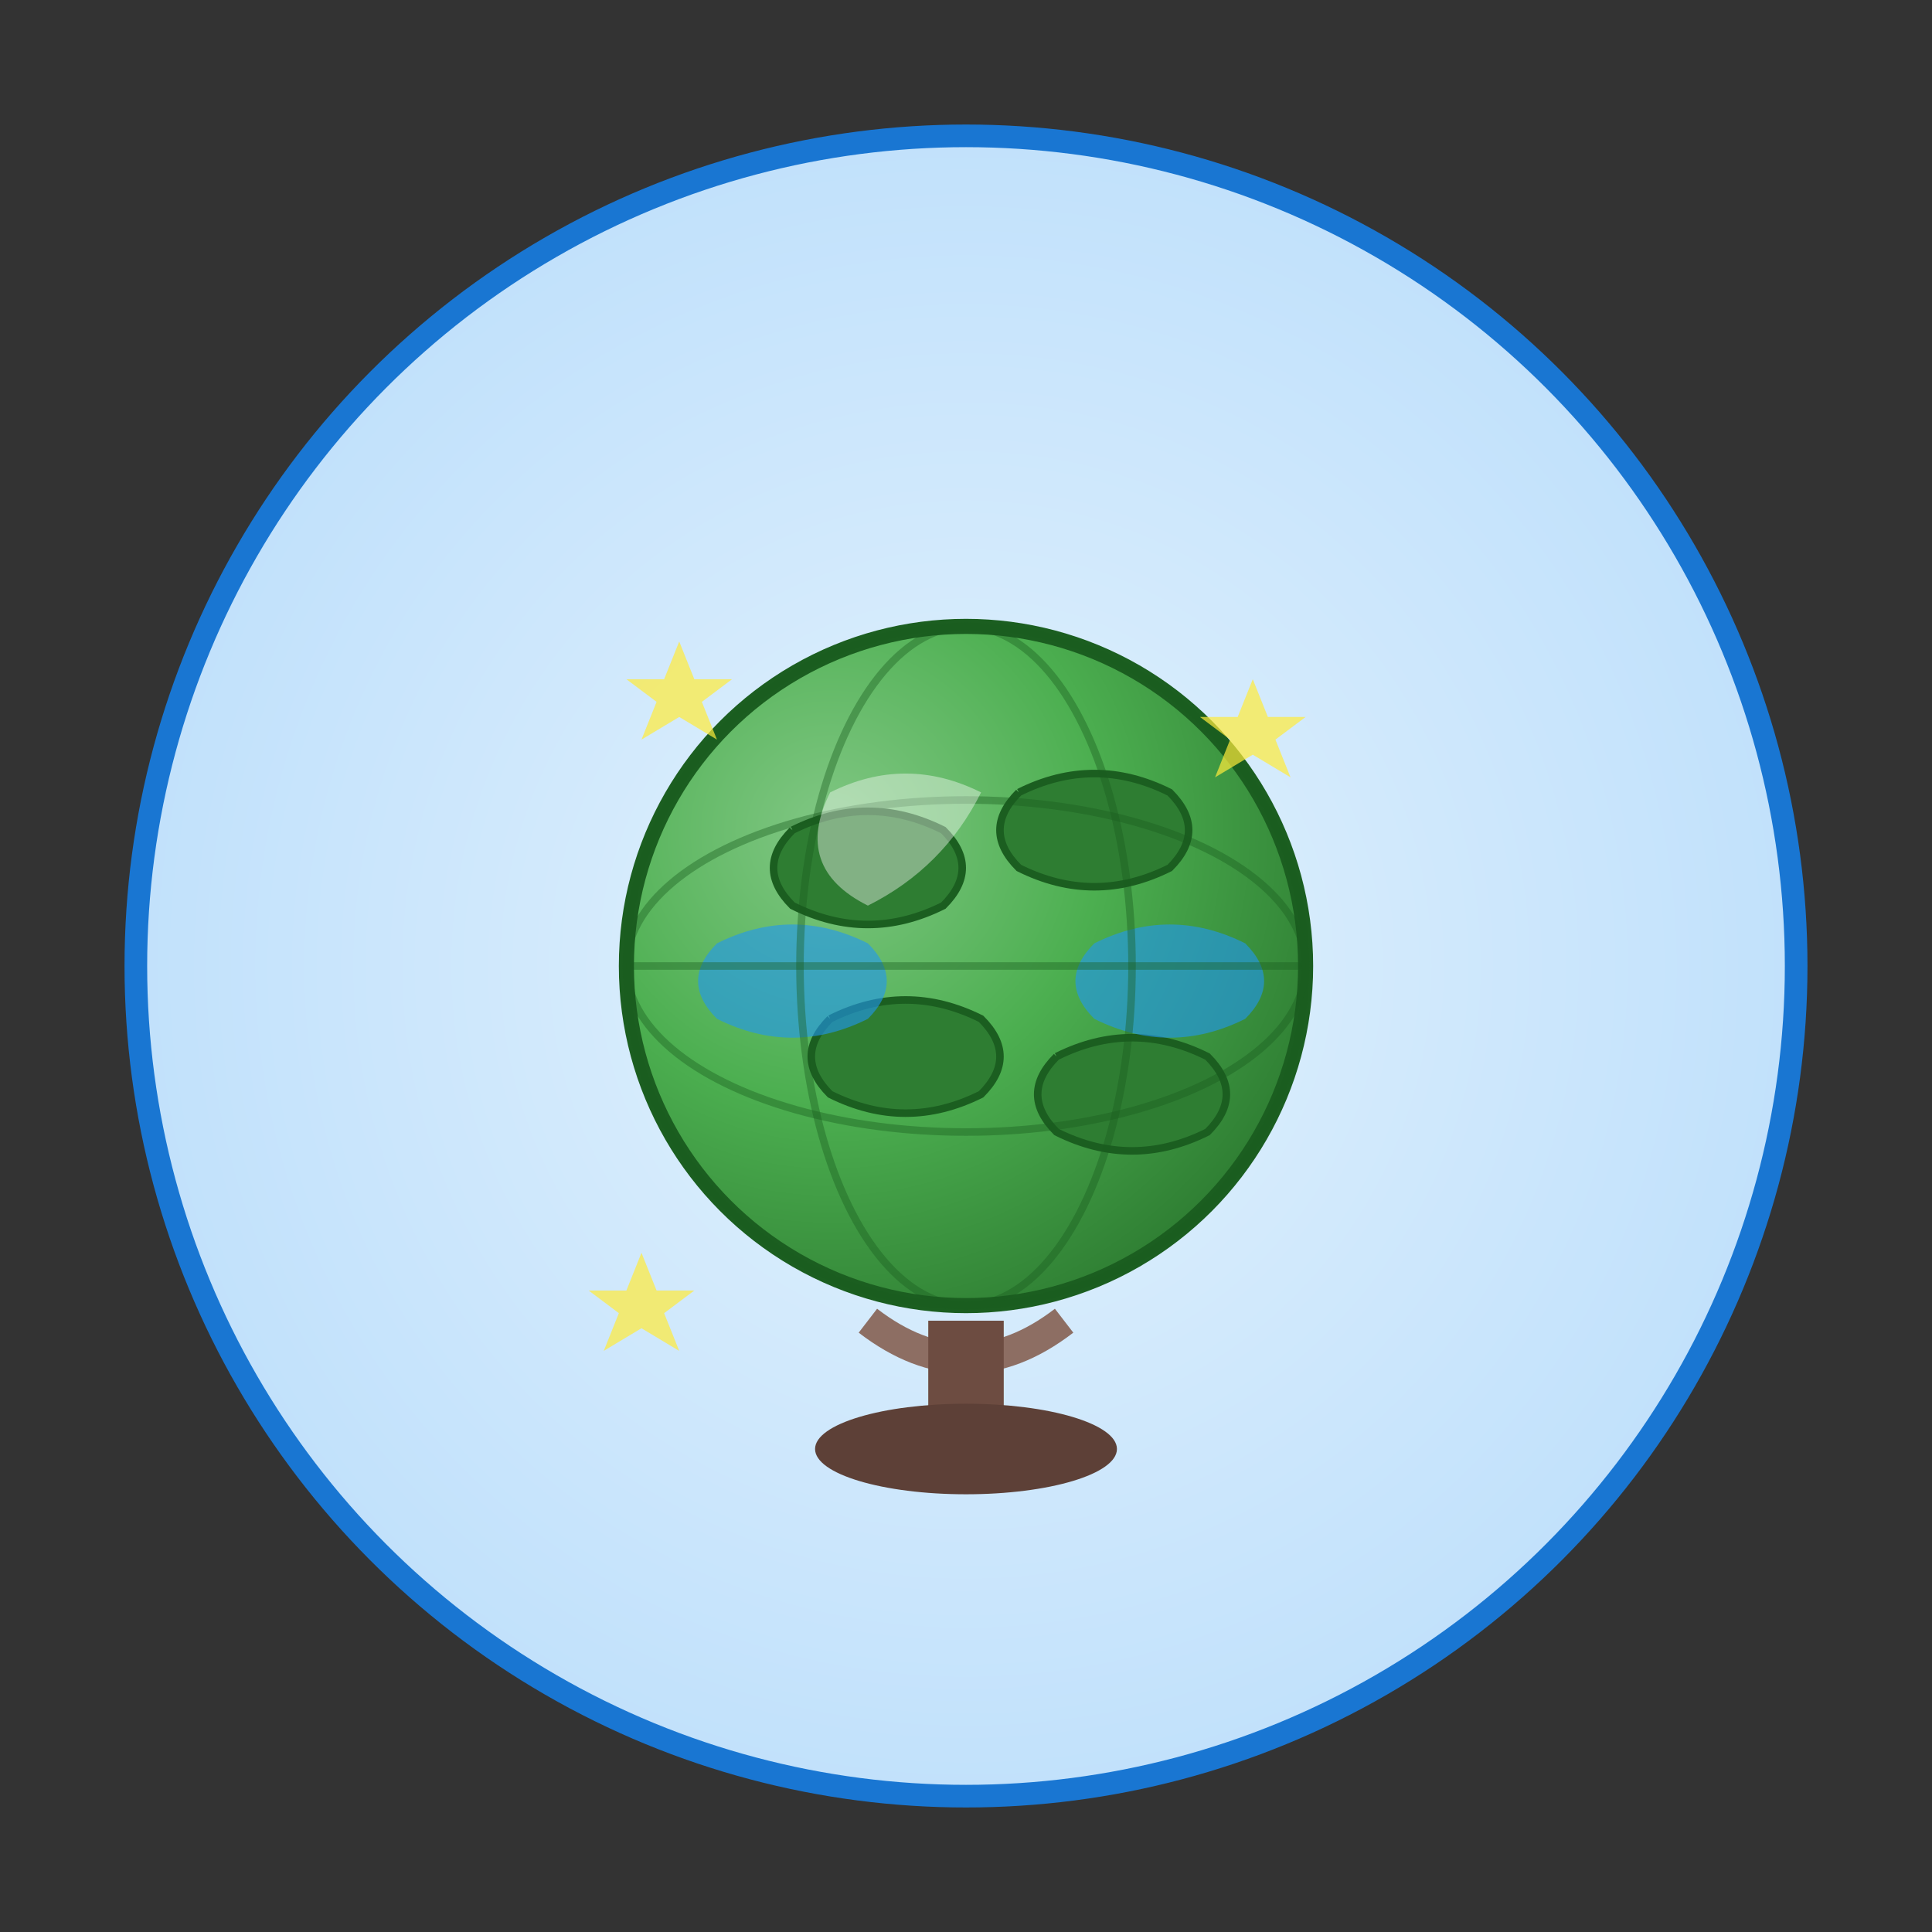 <svg xmlns="http://www.w3.org/2000/svg" viewBox="0 0 256 256" class="w-full h-full" width="256" height="256"><rect x="0" y="0" width="256" height="256" fill="#333333" stroke="none"/><defs><radialGradient id="globe-bg-39" cx="0.5" cy="0.5" r="0.6"><stop offset="0%" stop-color="#E3F2FD"/><stop offset="100%" stop-color="#BBDEFB"/></radialGradient><radialGradient id="earth-39" cx="0.3" cy="0.3" r="0.8"><stop offset="0%" stop-color="#81C784"/><stop offset="50%" stop-color="#4CAF50"/><stop offset="100%" stop-color="#2E7D32"/></radialGradient></defs><circle cx="128" cy="128" r="110" fill="url(#globe-bg-39)" stroke="#1976D2" stroke-width="3"/><circle cx="128" cy="128" r="45" fill="url(#earth-39)" stroke="#1B5E20" stroke-width="2"/><path d="M105 110 Q115 105 125 110 Q130 115 125 120 Q115 125 105 120 Q100 115 105 110" fill="#2E7D32" stroke="#1B5E20" stroke-width="1"/><path d="M135 105 Q145 100 155 105 Q160 110 155 115 Q145 120 135 115 Q130 110 135 105" fill="#2E7D32" stroke="#1B5E20" stroke-width="1"/><path d="M110 135 Q120 130 130 135 Q135 140 130 145 Q120 150 110 145 Q105 140 110 135" fill="#2E7D32" stroke="#1B5E20" stroke-width="1"/><path d="M140 140 Q150 135 160 140 Q165 145 160 150 Q150 155 140 150 Q135 145 140 140" fill="#2E7D32" stroke="#1B5E20" stroke-width="1"/><path d="M95 125 Q105 120 115 125 Q120 130 115 135 Q105 140 95 135 Q90 130 95 125" fill="#2196F3" opacity="0.6"/><path d="M145 125 Q155 120 165 125 Q170 130 165 135 Q155 140 145 135 Q140 130 145 125" fill="#2196F3" opacity="0.6"/><circle cx="128" cy="128" r="45" fill="none" stroke="#1B5E20" stroke-width="1" opacity="0.4"/><ellipse cx="128" cy="128" rx="45" ry="22" fill="none" stroke="#1B5E20" stroke-width="1" opacity="0.4"/><ellipse cx="128" cy="128" rx="22" ry="45" fill="none" stroke="#1B5E20" stroke-width="1" opacity="0.4"/><line x1="83" y1="128" x2="173" y2="128" stroke="#1B5E20" stroke-width="1" opacity="0.4"/><path d="M115 175 Q128 185 141 175" stroke="#8D6E63" stroke-width="4" fill="none"/><rect x="123" y="175" width="10" height="15" fill="#6D4C41"/><ellipse cx="128" cy="192" rx="20" ry="6" fill="#5D4037"/><path d="M110 105 Q120 100 130 105 Q125 115 115 120 Q105 115 110 105" fill="#FFFFFF" opacity="0.4"/><path d="M90 85 L92 90 L97 90 L93 93 L95 98 L90 95 L85 98 L87 93 L83 90 L88 90 Z" fill="#FFEB3B" opacity="0.7"/><path d="M166 90 L168 95 L173 95 L169 98 L171 103 L166 100 L161 103 L163 98 L159 95 L164 95 Z" fill="#FFEB3B" opacity="0.7"/><path d="M85 166 L87 171 L92 171 L88 174 L90 179 L85 176 L80 179 L82 174 L78 171 L83 171 Z" fill="#FFEB3B" opacity="0.7"/></svg>